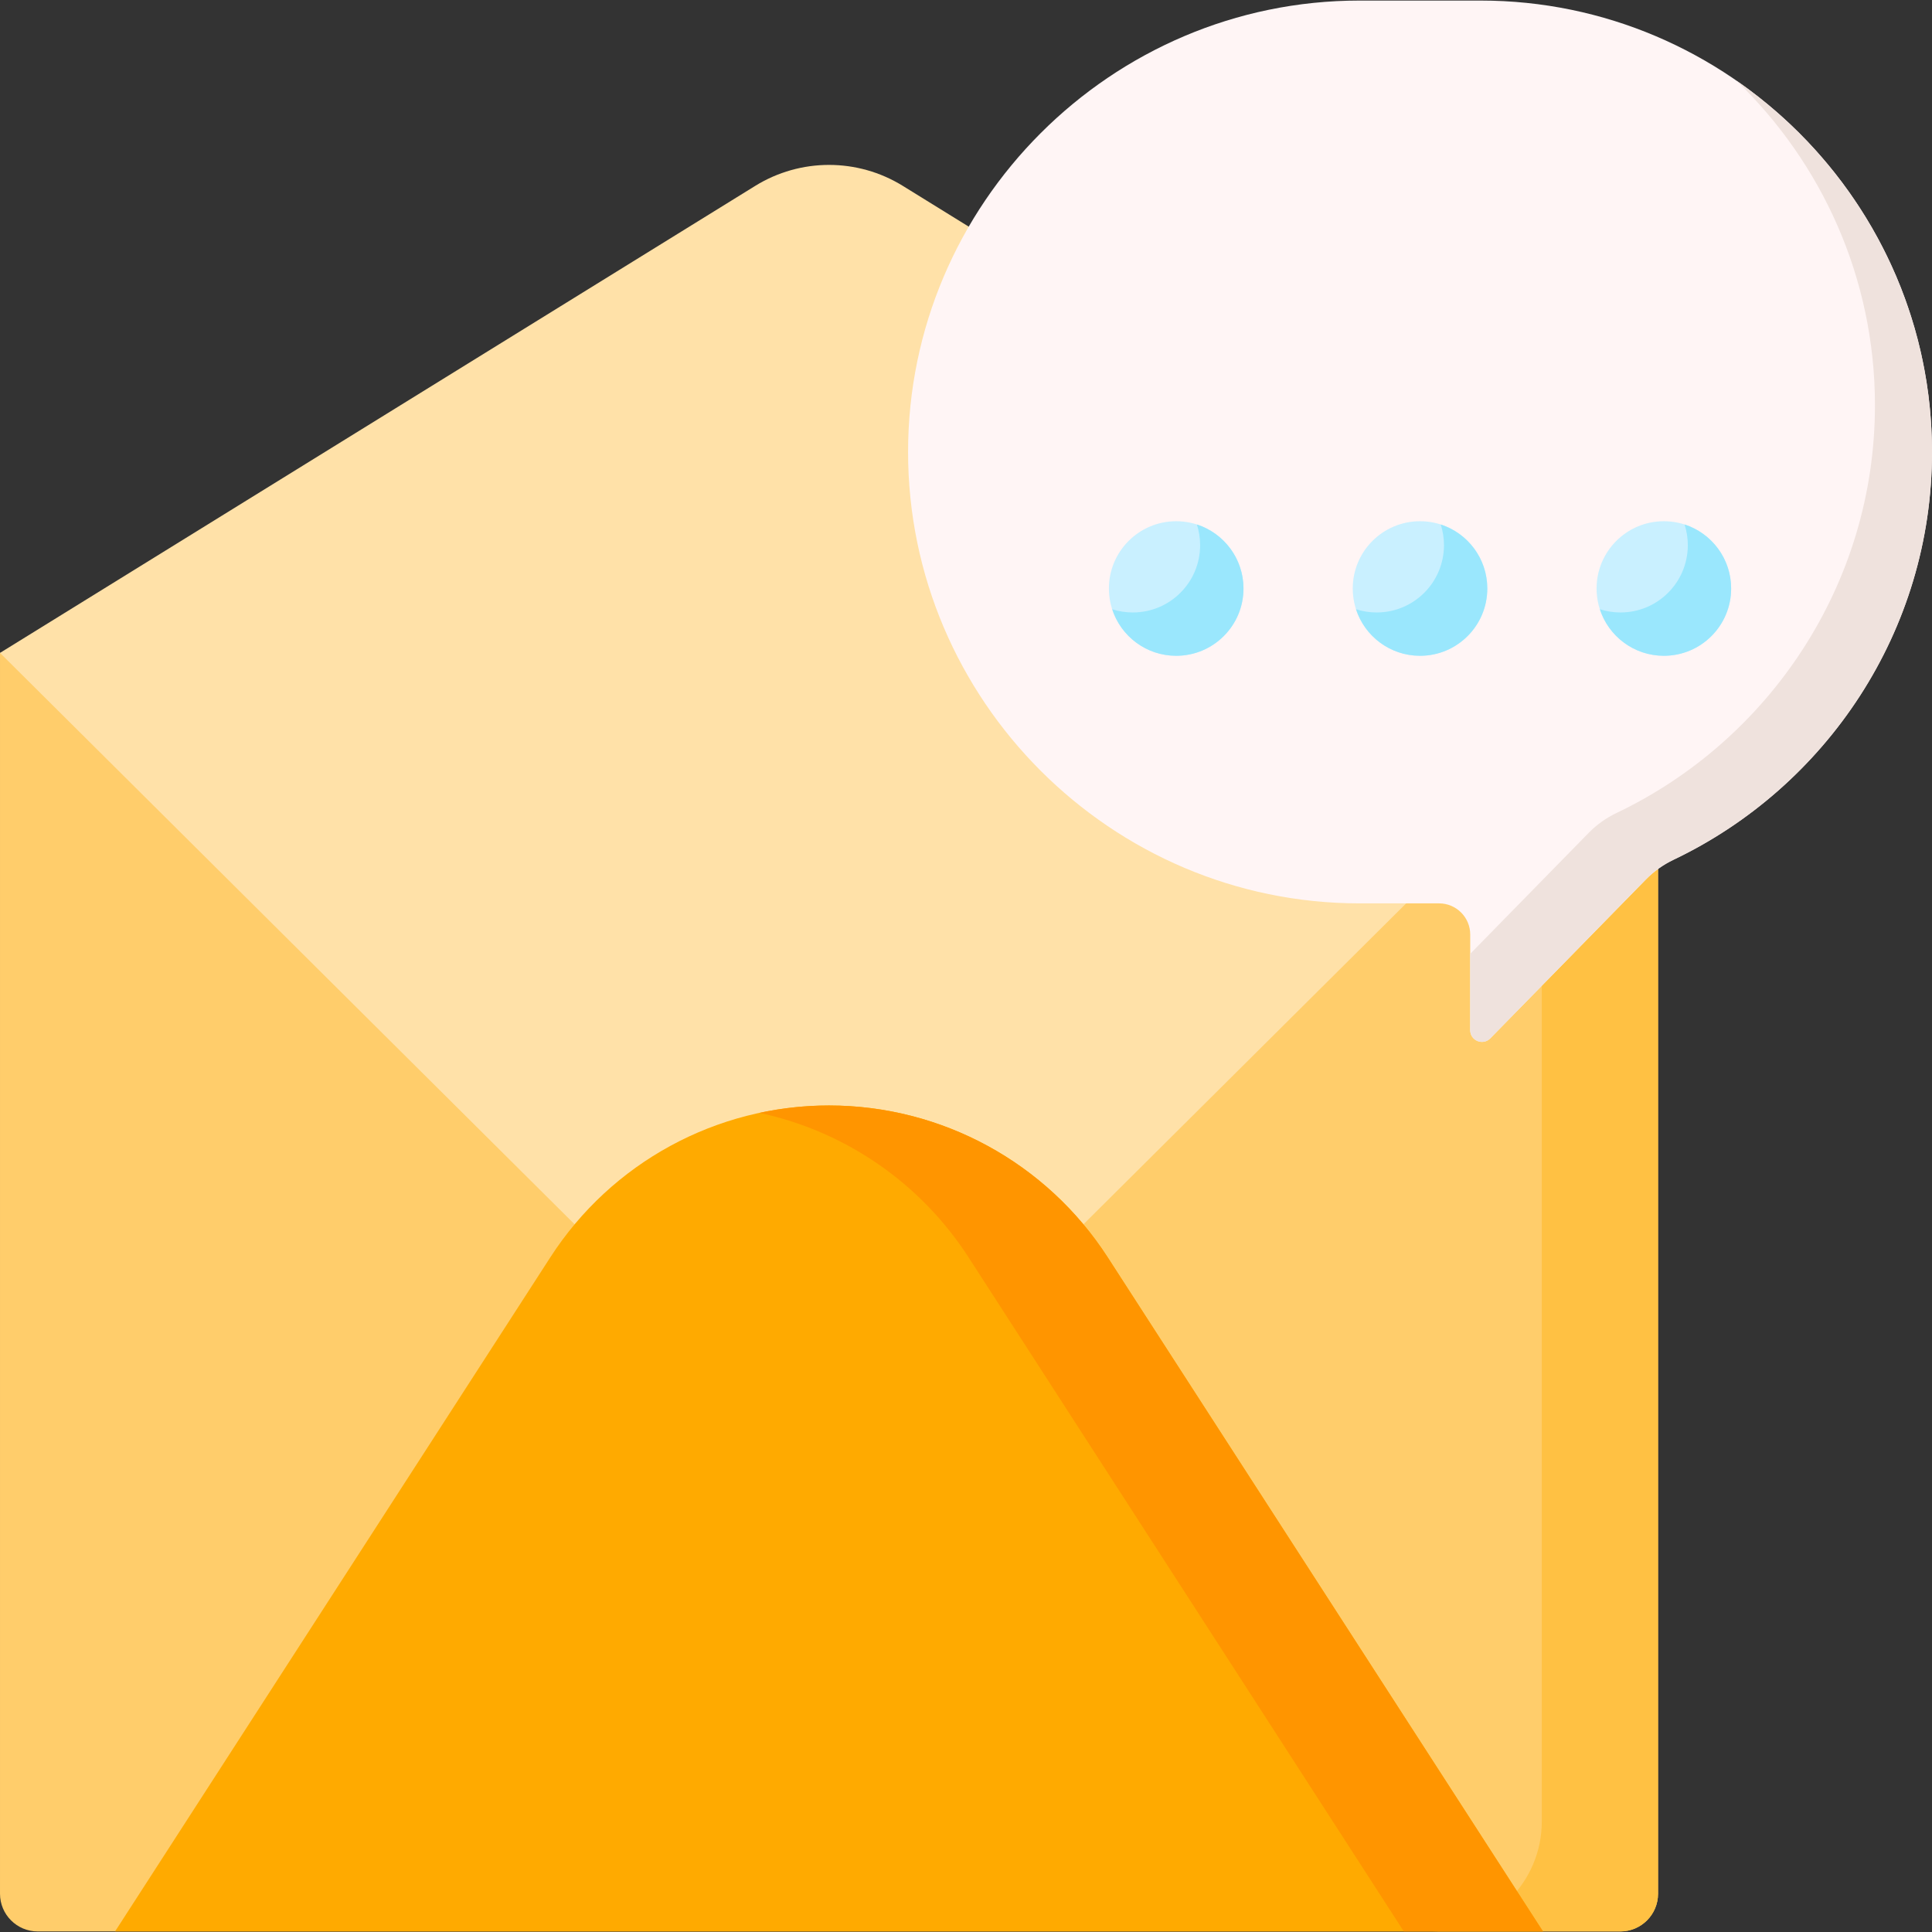 <svg id="Capa_1" enable-background="new 0 0 512.148 512.148" height="512" viewBox="0 0 512.148 512.148" width="512" xmlns="http://www.w3.org/2000/svg"><rect x="0" y="0" width="512.148" height="512.148" fill="#333333" stroke="none"/><path d="m429.527 512h-419.527c-5.523 0-10-4.477-10-10v-328.923h439.527v328.923c0 5.523-4.477 10-10 10z" fill="#ffcd6b"/><path d="m439.524 173.077.003 3.394v325.529c0 5.523-4.477 10-10 10h-49.996c16.122 0 29.18-13.067 29.18-29.18v-309.743z" fill="#ffc143"/><path d="m239.325 49.274c-11.987-7.413-27.135-7.413-39.123 0l-200.202 123.803 189.965 188.901c16.484 16.392 43.113 16.392 59.597 0l189.965-188.901z" fill="#ffe1a8"/><path d="m293.629 333.279c-16.195-25.081-44.01-40.231-73.865-40.231-29.855 0-57.671 15.15-73.865 40.231l-115.4 178.721h189.265 189.265z" fill="#fa0"/><path d="m409.028 512h-36.89l-115.402-178.717c-12.793-19.821-32.834-33.435-55.415-38.278 5.995-1.287 12.175-1.956 18.441-1.956 29.854 0 57.667 15.147 73.864 40.234z" fill="#ff9500"/><path d="m360.379.148h32.105c65.814 0 119.662 53.848 119.662 119.662 0 47.542-28.102 88.834-68.512 108.1-2.738 1.305-5.23 3.073-7.353 5.24l-41.232 42.105c-1.943 1.984-5.313.608-5.313-2.168v-25.351c0-4.564-3.7-8.264-8.264-8.264h-21.092c-65.814 0-119.662-53.848-119.662-119.662-.001-65.814 53.847-119.662 119.661-119.662z" fill="#fff5f5"/><path d="m512.148 119.814c0 23.769-7.024 45.979-19.11 64.645-12.076 18.677-29.203 33.82-49.408 43.448-2.737 1.312-5.227 3.078-7.345 5.248l-41.237 42.105c-1.942 1.983-5.31.599-5.31-2.169v-20.247l31.424-32.085c2.118-2.169 4.618-3.936 7.355-5.248 20.205-9.628 37.333-24.771 49.408-43.448 12.076-18.666 19.1-40.876 19.1-64.645 0-33.686-14.1-64.232-36.702-86.028 31.248 21.631 51.825 57.734 51.825 98.424z" fill="#efe2dd"/><g fill="#c9f0ff"><circle cx="311.793" cy="156.006" r="17.836"/><circle cx="376.431" cy="156.006" r="17.836"/><circle cx="441.069" cy="156.006" r="17.836"/></g><path d="m329.634 156.011c0 9.847-7.994 17.83-17.841 17.83-7.929 0-14.652-5.171-16.968-12.335 1.724.549 3.566.851 5.473.851 9.858 0 17.841-7.983 17.841-17.841 0-1.918-.302-3.76-.862-5.484 7.164 2.316 12.357 9.039 12.357 16.979z" fill="#9ae7fd"/><path d="m394.263 156.011c0 9.847-7.983 17.83-17.83 17.83-7.94 0-14.663-5.182-16.979-12.346 1.724.56 3.566.862 5.484.862 9.858 0 17.841-7.983 17.841-17.841 0-1.918-.302-3.76-.862-5.484 7.164 2.316 12.346 9.039 12.346 16.979z" fill="#9ae7fd"/><path d="m458.903 156.011c0 9.847-7.983 17.83-17.83 17.83-7.94 0-14.663-5.182-16.979-12.346 1.724.56 3.566.862 5.484.862 9.847 0 17.841-7.983 17.841-17.841 0-1.918-.302-3.76-.862-5.484 7.164 2.316 12.346 9.039 12.346 16.979z" fill="#9ae7fd"/></svg>